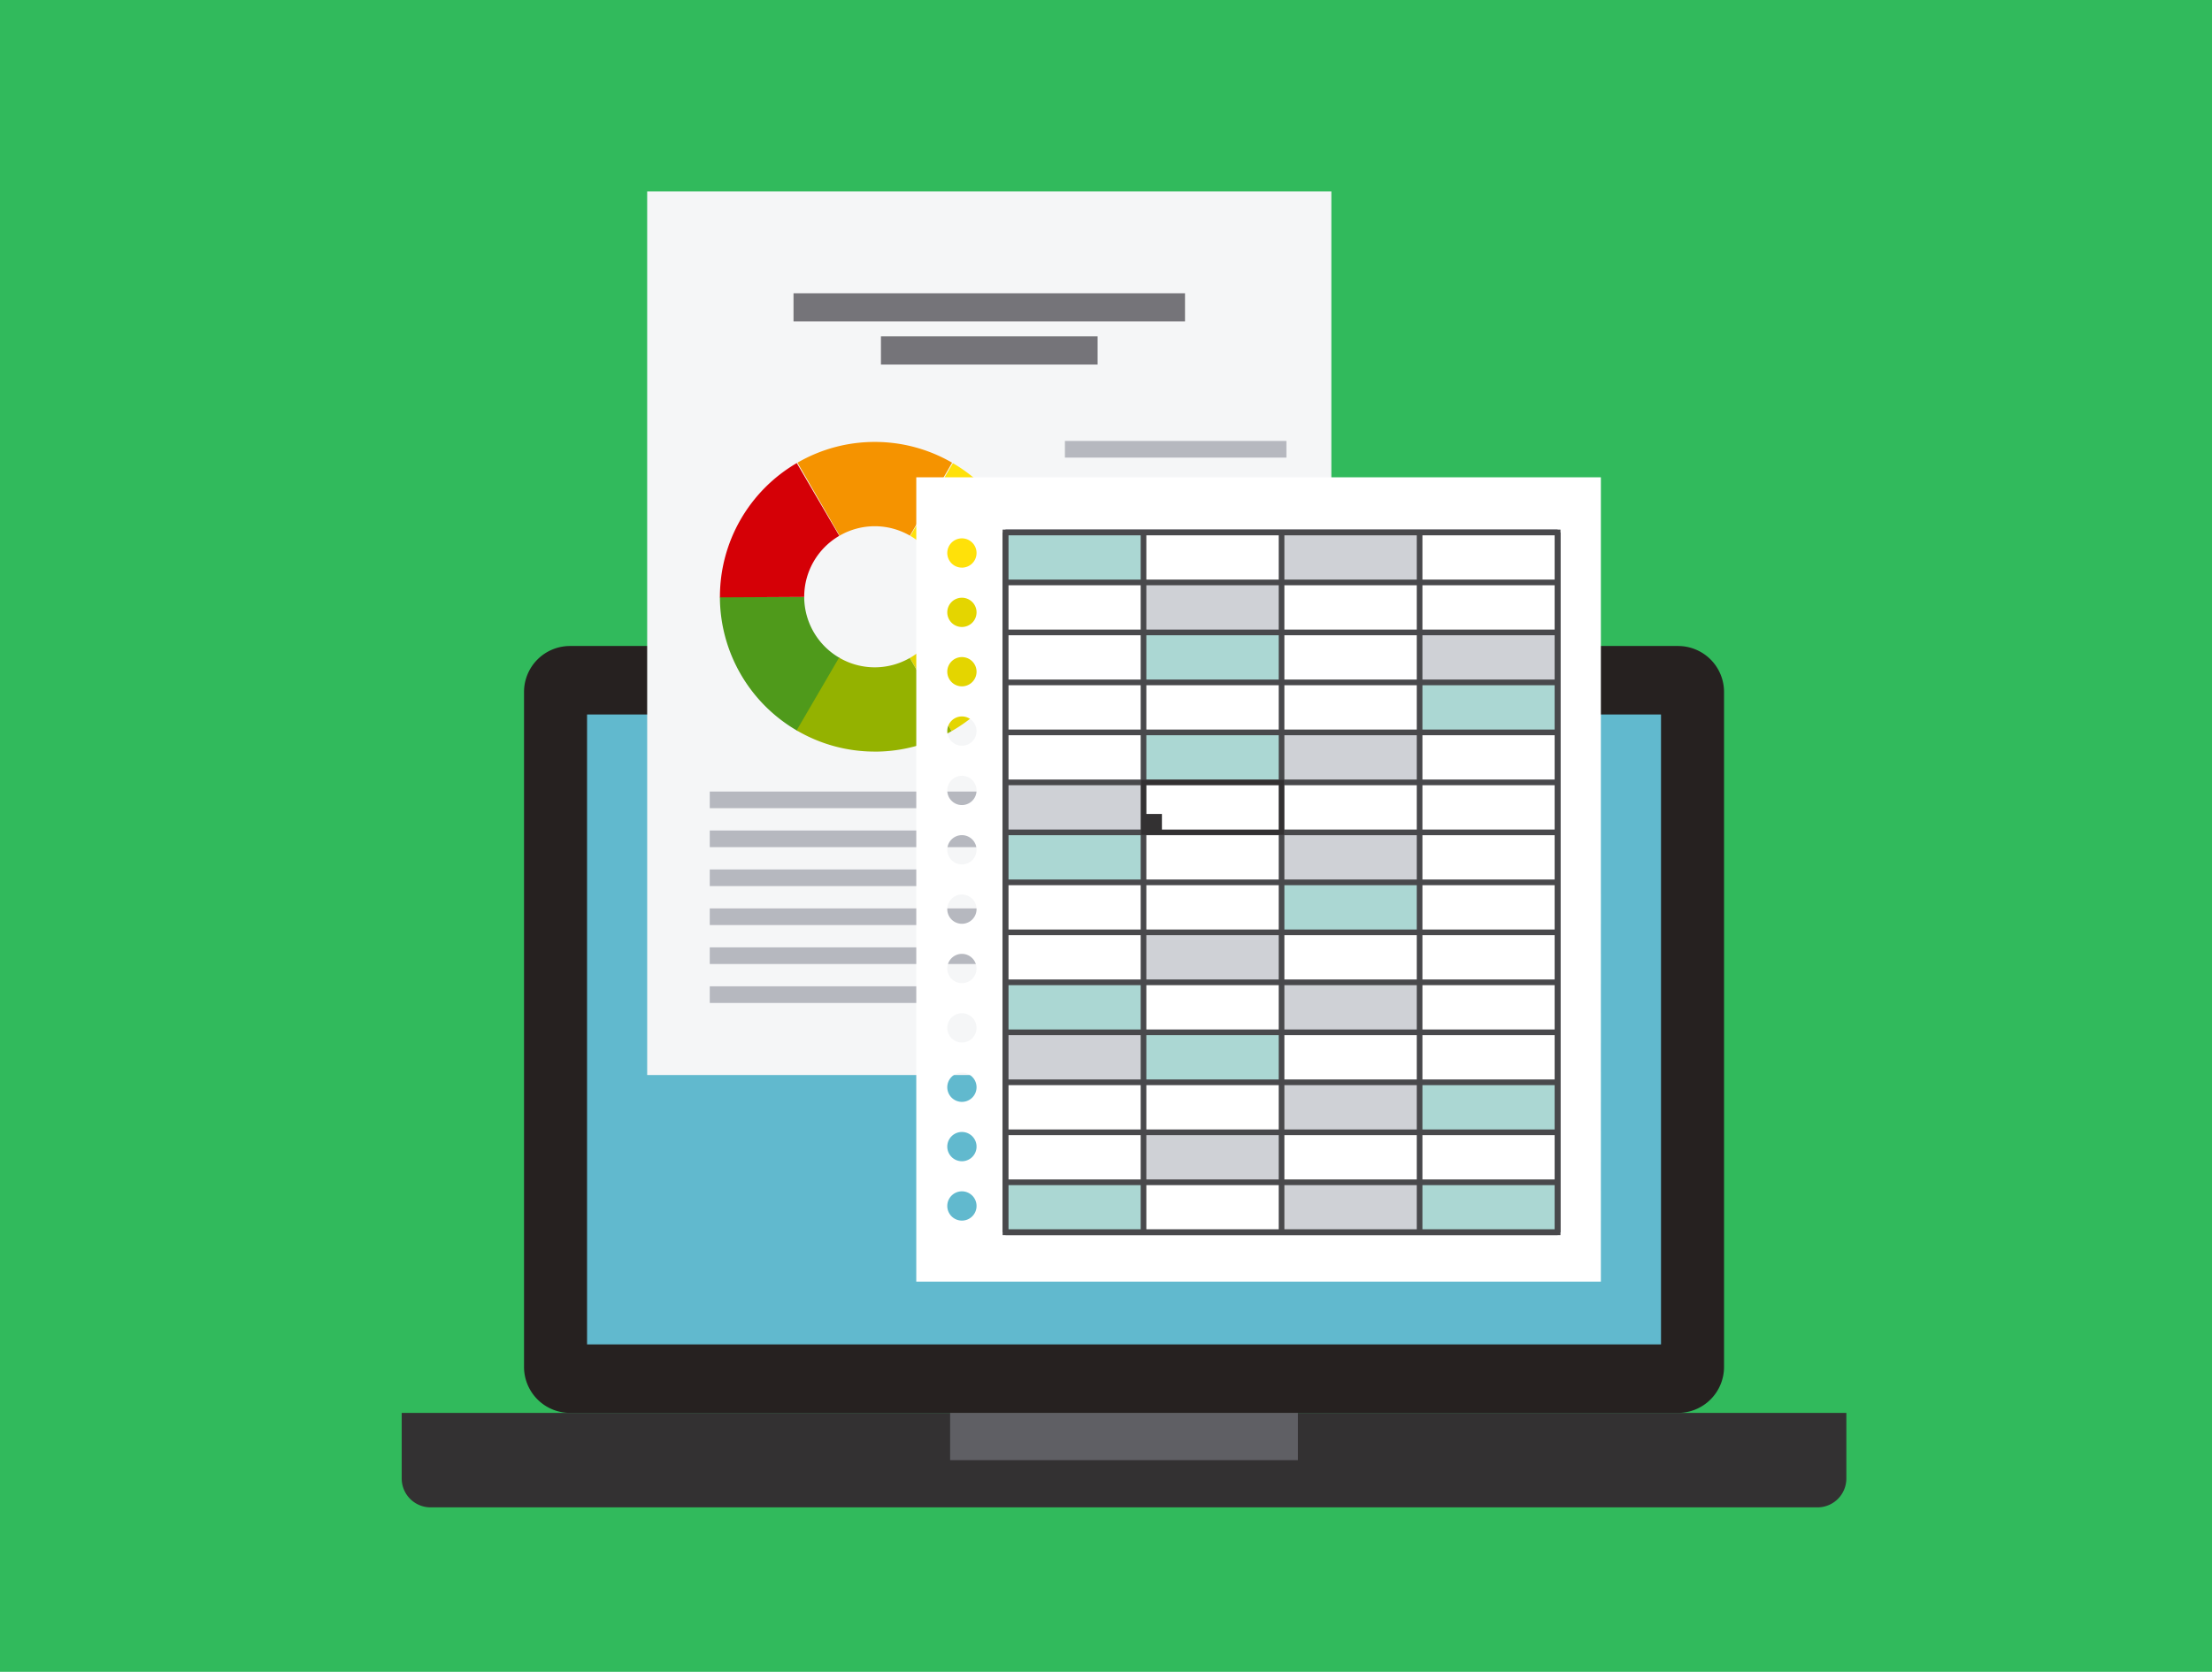 <svg xmlns="http://www.w3.org/2000/svg" xmlns:xlink="http://www.w3.org/1999/xlink" width="295" height="223" viewBox="0 0 295 223">
  <defs>
    <clipPath id="clip-path">
      <rect id="Rectángulo_411956" data-name="Rectángulo 411956" width="192.662" height="175.523" fill="none"/>
    </clipPath>
  </defs>
  <g id="Grupo_1191317" data-name="Grupo 1191317" transform="translate(-915 -3785)">
    <rect id="Rectángulo_411767" data-name="Rectángulo 411767" width="295" height="223" transform="translate(915 3785)" fill="#31ba5c"/>
    <g id="Grupo_1191316" data-name="Grupo 1191316" transform="translate(968.574 3810.538)">
      <g id="Grupo_1191315" data-name="Grupo 1191315" clip-path="url(#clip-path)">
        <path id="Rectángulo_411910" data-name="Rectángulo 411910" d="M6.131,0H153.906a6.132,6.132,0,0,1,6.132,6.132V96.16a6.131,6.131,0,0,1-6.131,6.131H6.131A6.131,6.131,0,0,1,0,96.16V6.131A6.131,6.131,0,0,1,6.131,0Z" transform="translate(16.312 60.629)" fill="#262120"/>
        <rect id="Rectángulo_411911" data-name="Rectángulo 411911" width="143.226" height="84.021" transform="translate(24.718 69.764)" fill="#61b9ce"/>
        <path id="Trazado_1279547" data-name="Trazado 1279547" d="M0,234.8v8.751A3.852,3.852,0,0,0,3.852,247.4H188.81a3.852,3.852,0,0,0,3.852-3.852V234.8Z" transform="translate(0 -71.878)" fill="#333132"/>
        <rect id="Rectángulo_411912" data-name="Rectángulo 411912" width="46.385" height="6.302" transform="translate(73.138 162.92)" fill="#5f5f64"/>
        <rect id="Rectángulo_411913" data-name="Rectángulo 411913" width="91.244" height="117.856" transform="translate(32.736)" fill="#f5f6f7"/>
        <path id="Trazado_1279548" data-name="Trazado 1279548" d="M72.4,77.916l-3.023.01-8.22.026A20.664,20.664,0,0,0,71.535,95.819l4.1-7.146,1.493-2.6A9.412,9.412,0,0,1,72.4,77.916" transform="translate(-18.723 -23.852)" fill="#4f9a1b"/>
        <path id="Trazado_1279549" data-name="Trazado 1279549" d="M72.4,70.067v-.02a9.415,9.415,0,0,1,4.678-8.129l-1.54-2.635-4.13-7.068A20.659,20.659,0,0,0,61.159,70.047c0,.026,0,.052,0,.078l8.219-.042Z" transform="translate(-18.722 -15.985)" fill="#d50006"/>
        <path id="Trazado_1279550" data-name="Trazado 1279550" d="M86.376,48.149a20.521,20.521,0,0,0-10.309,2.769l4.093,7.089,1.526,2.643a9.379,9.379,0,0,1,9.38,0l1.527-2.644,4.092-7.088a20.51,20.51,0,0,0-10.309-2.769" transform="translate(-23.286 -14.74)" fill="#f59300"/>
        <path id="Trazado_1279551" data-name="Trazado 1279551" d="M113.669,70.051A20.658,20.658,0,0,0,103.43,52.228L99.3,59.292l-1.542,2.635a9.411,9.411,0,0,1,4.671,8.125v.026l3.024.018,8.218.049c0-.031,0-.062,0-.093" transform="translate(-29.925 -15.988)" fill="#ffe109"/>
        <path id="Trazado_1279552" data-name="Trazado 1279552" d="M113.642,77.981l-8.219-.035-3.023-.013a9.414,9.414,0,0,1-4.729,8.147l1.49,2.606,4.087,7.15a20.662,20.662,0,0,0,10.395-17.855" transform="translate(-29.899 -23.857)" fill="#e4d500"/>
        <path id="Trazado_1279553" data-name="Trazado 1279553" d="M86.327,102.15a20.526,20.526,0,0,0,10.25-2.735l-4.085-7.152L91,89.656a9.378,9.378,0,0,1-9.431-.044L80.06,92.2l-4.152,7.113a20.522,20.522,0,0,0,10.419,2.832" transform="translate(-23.238 -27.433)" fill="#94b200"/>
        <rect id="Rectángulo_411914" data-name="Rectángulo 411914" width="52.211" height="3.758" transform="translate(52.252 13.58)" fill="#757479"/>
        <rect id="Rectángulo_411915" data-name="Rectángulo 411915" width="28.894" height="3.757" transform="translate(63.911 19.329)" fill="#757479"/>
        <rect id="Rectángulo_411916" data-name="Rectángulo 411916" width="29.539" height="2.22" transform="translate(88.447 33.28)" fill="#b6b8bf"/>
        <rect id="Rectángulo_411917" data-name="Rectángulo 411917" width="29.539" height="2.22" transform="translate(88.447 38.476)" fill="#b6b8bf"/>
        <rect id="Rectángulo_411918" data-name="Rectángulo 411918" width="29.539" height="2.22" transform="translate(88.447 43.671)" fill="#b6b8bf"/>
        <rect id="Rectángulo_411919" data-name="Rectángulo 411919" width="29.539" height="2.22" transform="translate(88.447 48.867)" fill="#b6b8bf"/>
        <rect id="Rectángulo_411920" data-name="Rectángulo 411920" width="29.539" height="2.22" transform="translate(88.447 54.063)" fill="#b6b8bf"/>
        <rect id="Rectángulo_411921" data-name="Rectángulo 411921" width="29.539" height="2.22" transform="translate(88.447 59.259)" fill="#b6b8bf"/>
        <rect id="Rectángulo_411922" data-name="Rectángulo 411922" width="29.539" height="2.22" transform="translate(88.447 64.455)" fill="#b6b8bf"/>
        <rect id="Rectángulo_411923" data-name="Rectángulo 411923" width="29.539" height="2.22" transform="translate(88.447 69.65)" fill="#b6b8bf"/>
        <rect id="Rectángulo_411924" data-name="Rectángulo 411924" width="29.539" height="2.219" transform="translate(88.447 74.847)" fill="#b6b8bf"/>
        <rect id="Rectángulo_411925" data-name="Rectángulo 411925" width="76.902" height="2.22" transform="translate(41.084 80.042)" fill="#b6b8bf"/>
        <rect id="Rectángulo_411926" data-name="Rectángulo 411926" width="76.902" height="2.22" transform="translate(41.084 85.238)" fill="#b6b8bf"/>
        <rect id="Rectángulo_411927" data-name="Rectángulo 411927" width="76.902" height="2.219" transform="translate(41.084 90.434)" fill="#b6b8bf"/>
        <rect id="Rectángulo_411928" data-name="Rectángulo 411928" width="76.902" height="2.219" transform="translate(41.084 95.63)" fill="#b6b8bf"/>
        <rect id="Rectángulo_411929" data-name="Rectángulo 411929" width="76.902" height="2.22" transform="translate(41.084 100.825)" fill="#b6b8bf"/>
        <rect id="Rectángulo_411930" data-name="Rectángulo 411930" width="76.902" height="2.22" transform="translate(41.084 106.021)" fill="#b6b8bf"/>
        <path id="Trazado_1279554" data-name="Trazado 1279554" d="M98.9,162.233h91.3V54.954H98.9Zm6.085-8.138a1.952,1.952,0,1,1,1.953-1.952,1.951,1.951,0,0,1-1.953,1.952m0-7.918a1.952,1.952,0,1,1,1.953-1.952,1.952,1.952,0,0,1-1.953,1.952m0-7.918a1.952,1.952,0,1,1,1.953-1.952,1.951,1.951,0,0,1-1.953,1.952m0-7.918a1.952,1.952,0,1,1,1.953-1.952,1.952,1.952,0,0,1-1.953,1.952m0-7.918a1.953,1.953,0,1,1,1.953-1.952,1.952,1.952,0,0,1-1.953,1.952m0-7.918a1.952,1.952,0,1,1,1.953-1.952,1.952,1.952,0,0,1-1.953,1.952m0-7.918a1.953,1.953,0,1,1,1.953-1.953,1.953,1.953,0,0,1-1.953,1.953m0-7.918a1.952,1.952,0,1,1,1.953-1.953,1.952,1.952,0,0,1-1.953,1.953m0-7.918a1.952,1.952,0,1,1,1.953-1.952,1.951,1.951,0,0,1-1.953,1.952m0-7.917a1.952,1.952,0,1,1,1.953-1.953,1.953,1.953,0,0,1-1.953,1.953m0-7.918a1.952,1.952,0,1,1,1.953-1.952,1.952,1.952,0,0,1-1.953,1.952m0-7.918a1.952,1.952,0,1,1,1.953-1.952A1.951,1.951,0,0,1,104.986,67" transform="translate(-30.276 -16.823)" fill="#fff"/>
        <rect id="Rectángulo_411931" data-name="Rectángulo 411931" width="18.41" height="6.668" transform="translate(80.518 45.481)" fill="#abd7d3"/>
        <rect id="Rectángulo_411932" data-name="Rectángulo 411932" width="18.411" height="6.667" transform="translate(98.928 58.817)" fill="#abd7d3"/>
        <rect id="Rectángulo_411933" data-name="Rectángulo 411933" width="18.411" height="6.668" transform="translate(98.928 72.152)" fill="#abd7d3"/>
        <rect id="Rectángulo_411934" data-name="Rectángulo 411934" width="18.41" height="6.668" transform="translate(135.748 65.484)" fill="#abd7d3"/>
        <rect id="Rectángulo_411935" data-name="Rectángulo 411935" width="18.41" height="6.668" transform="translate(80.518 85.487)" fill="#abd7d3"/>
        <rect id="Rectángulo_411936" data-name="Rectángulo 411936" width="18.411" height="6.667" transform="translate(117.337 92.155)" fill="#abd7d3"/>
        <rect id="Rectángulo_411937" data-name="Rectángulo 411937" width="18.41" height="6.668" transform="translate(80.518 105.49)" fill="#abd7d3"/>
        <rect id="Rectángulo_411938" data-name="Rectángulo 411938" width="18.411" height="6.668" transform="translate(98.928 112.159)" fill="#abd7d3"/>
        <rect id="Rectángulo_411939" data-name="Rectángulo 411939" width="18.41" height="6.668" transform="translate(135.748 118.826)" fill="#abd7d3"/>
        <rect id="Rectángulo_411940" data-name="Rectángulo 411940" width="18.41" height="6.552" transform="translate(80.518 132.278)" fill="#abd7d3"/>
        <rect id="Rectángulo_411941" data-name="Rectángulo 411941" width="18.41" height="6.668" transform="translate(135.748 132.278)" fill="#abd7d3"/>
        <rect id="Rectángulo_411942" data-name="Rectángulo 411942" width="18.411" height="6.668" transform="translate(117.337 45.481)" fill="#cfd1d6"/>
        <rect id="Rectángulo_411943" data-name="Rectángulo 411943" width="18.411" height="6.668" transform="translate(98.928 52.149)" fill="#cfd1d6"/>
        <rect id="Rectángulo_411944" data-name="Rectángulo 411944" width="18.41" height="6.667" transform="translate(135.748 58.817)" fill="#cfd1d6"/>
        <rect id="Rectángulo_411945" data-name="Rectángulo 411945" width="18.411" height="6.668" transform="translate(117.337 72.152)" fill="#cfd1d6"/>
        <rect id="Rectángulo_411946" data-name="Rectángulo 411946" width="18.41" height="6.668" transform="translate(80.518 78.82)" fill="#cfd1d6"/>
        <rect id="Rectángulo_411947" data-name="Rectángulo 411947" width="18.411" height="6.668" transform="translate(117.337 85.487)" fill="#cfd1d6"/>
        <rect id="Rectángulo_411948" data-name="Rectángulo 411948" width="18.411" height="6.668" transform="translate(98.928 98.823)" fill="#cfd1d6"/>
        <rect id="Rectángulo_411949" data-name="Rectángulo 411949" width="18.411" height="6.668" transform="translate(117.337 105.49)" fill="#cfd1d6"/>
        <rect id="Rectángulo_411950" data-name="Rectángulo 411950" width="18.41" height="6.668" transform="translate(80.518 112.159)" fill="#cfd1d6"/>
        <rect id="Rectángulo_411951" data-name="Rectángulo 411951" width="18.411" height="6.668" transform="translate(117.337 118.826)" fill="#cfd1d6"/>
        <rect id="Rectángulo_411952" data-name="Rectángulo 411952" width="18.411" height="6.668" transform="translate(98.928 125.494)" fill="#cfd1d6"/>
        <rect id="Rectángulo_411953" data-name="Rectángulo 411953" width="18.411" height="6.668" transform="translate(117.337 132.278)" fill="#cfd1d6"/>
        <rect id="Rectángulo_411954" data-name="Rectángulo 411954" width="73.639" height="93.349" transform="translate(80.518 45.481)" fill="none" stroke="#49494c" stroke-miterlimit="10" stroke-width="0.756"/>
        <line id="Línea_603" data-name="Línea 603" x2="73.639" transform="translate(80.518 45.481)" fill="none" stroke="#49494c" stroke-miterlimit="10" stroke-width="0.756"/>
        <line id="Línea_604" data-name="Línea 604" x2="73.639" transform="translate(80.518 52.149)" fill="none" stroke="#49494c" stroke-miterlimit="10" stroke-width="0.756"/>
        <line id="Línea_605" data-name="Línea 605" x2="73.639" transform="translate(80.518 58.817)" fill="none" stroke="#49494c" stroke-miterlimit="10" stroke-width="0.756"/>
        <line id="Línea_606" data-name="Línea 606" x2="73.639" transform="translate(80.518 65.484)" fill="none" stroke="#49494c" stroke-miterlimit="10" stroke-width="0.756"/>
        <line id="Línea_607" data-name="Línea 607" x2="73.639" transform="translate(80.518 72.152)" fill="none" stroke="#49494c" stroke-miterlimit="10" stroke-width="0.756"/>
        <line id="Línea_608" data-name="Línea 608" x2="73.639" transform="translate(80.518 78.82)" fill="none" stroke="#49494c" stroke-miterlimit="10" stroke-width="0.756"/>
        <line id="Línea_609" data-name="Línea 609" x2="73.639" transform="translate(80.518 85.487)" fill="none" stroke="#49494c" stroke-miterlimit="10" stroke-width="0.756"/>
        <line id="Línea_610" data-name="Línea 610" x2="73.639" transform="translate(80.518 92.155)" fill="none" stroke="#49494c" stroke-miterlimit="10" stroke-width="0.756"/>
        <line id="Línea_611" data-name="Línea 611" x2="73.639" transform="translate(80.518 98.823)" fill="none" stroke="#49494c" stroke-miterlimit="10" stroke-width="0.756"/>
        <line id="Línea_612" data-name="Línea 612" x2="73.639" transform="translate(80.518 105.49)" fill="none" stroke="#49494c" stroke-miterlimit="10" stroke-width="0.756"/>
        <line id="Línea_613" data-name="Línea 613" x2="73.639" transform="translate(80.518 112.158)" fill="none" stroke="#49494c" stroke-miterlimit="10" stroke-width="0.756"/>
        <line id="Línea_614" data-name="Línea 614" x2="73.639" transform="translate(80.518 118.826)" fill="none" stroke="#49494c" stroke-miterlimit="10" stroke-width="0.756"/>
        <line id="Línea_615" data-name="Línea 615" x2="73.639" transform="translate(80.518 125.494)" fill="none" stroke="#49494c" stroke-miterlimit="10" stroke-width="0.756"/>
        <line id="Línea_616" data-name="Línea 616" x2="73.639" transform="translate(80.518 132.162)" fill="none" stroke="#49494c" stroke-miterlimit="10" stroke-width="0.756"/>
        <line id="Línea_617" data-name="Línea 617" x2="73.639" transform="translate(80.518 138.829)" fill="none" stroke="#49494c" stroke-miterlimit="10" stroke-width="0.756"/>
        <line id="Línea_618" data-name="Línea 618" y2="93.349" transform="translate(154.157 45.481)" fill="none" stroke="#49494c" stroke-miterlimit="10" stroke-width="0.756"/>
        <line id="Línea_619" data-name="Línea 619" y2="93.349" transform="translate(135.748 45.481)" fill="none" stroke="#49494c" stroke-miterlimit="10" stroke-width="0.756"/>
        <line id="Línea_620" data-name="Línea 620" y2="93.349" transform="translate(117.338 45.481)" fill="none" stroke="#49494c" stroke-miterlimit="10" stroke-width="0.756"/>
        <line id="Línea_621" data-name="Línea 621" y2="93.349" transform="translate(98.928 45.481)" fill="none" stroke="#49494c" stroke-miterlimit="10" stroke-width="0.756"/>
        <line id="Línea_622" data-name="Línea 622" y2="93.349" transform="translate(80.518 45.481)" fill="none" stroke="#49494c" stroke-miterlimit="10" stroke-width="0.756"/>
        <path id="Trazado_1279555" data-name="Trazado 1279555" d="M161.171,120.449H142.092v-7.338h19.079Zm-18.408-.67H160.5v-6H142.763Z" transform="translate(-43.498 -34.626)" fill="#333132"/>
        <rect id="Rectángulo_411955" data-name="Rectángulo 411955" width="2.456" height="2.456" transform="translate(98.929 83.032)" fill="#333132"/>
      </g>
    </g>
  </g>
</svg>
